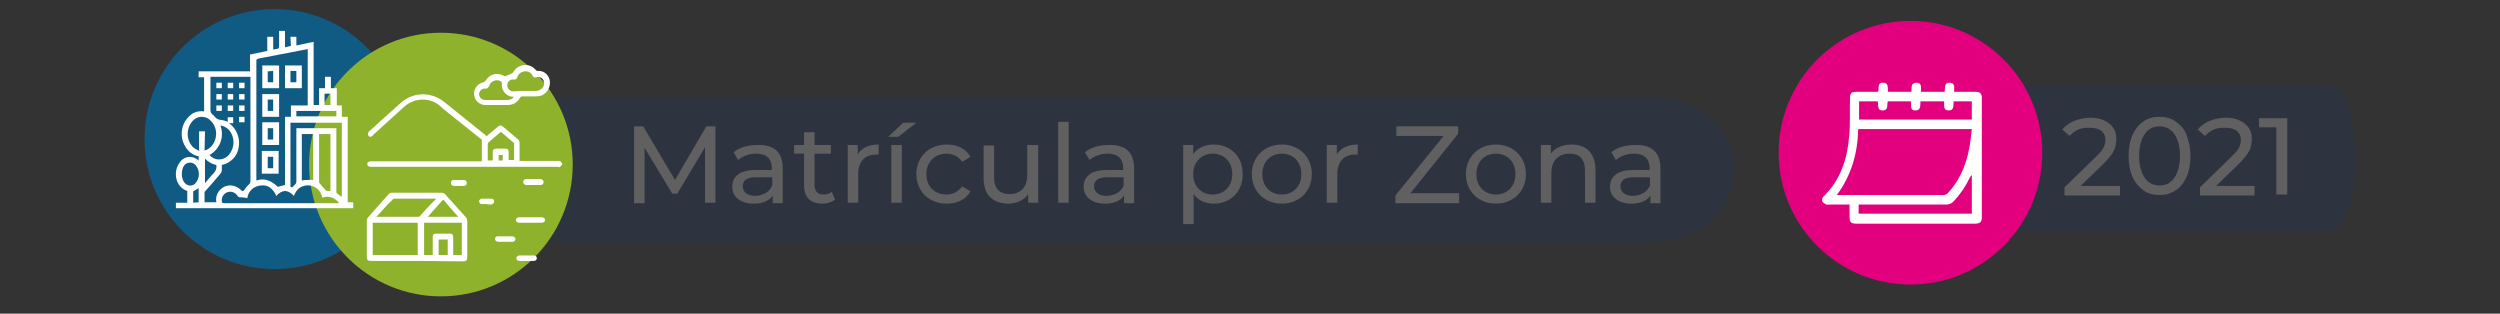 <?xml version="1.0" encoding="utf-8"?>
<!-- Generator: Adobe Illustrator 24.0.2, SVG Export Plug-In . SVG Version: 6.00 Build 0)  -->
<!DOCTYPE svg PUBLIC "-//W3C//DTD SVG 1.1//EN" "http://www.w3.org/Graphics/SVG/1.1/DTD/svg11.dtd">
<svg version="1.1" id="Capa_1" xmlns:x="http://ns.adobe.com/Extensibility/1.0/" xmlns:i="http://ns.adobe.com/AdobeIllustrator/10.0/" xmlns:graph="http://ns.adobe.com/Graphs/1.0/"
	 xmlns="http://www.w3.org/2000/svg" xmlns:xlink="http://www.w3.org/1999/xlink" x="0px" y="0px" viewBox="0 0 550 69"
	 style="enable-background:new 0 0 550 69;" xml:space="preserve">
<rect x="0" y="0" width="550" height="69" fill="#333333" stroke="none"/>
<style type="text/css">
	.st0{opacity:0.15;fill:#143F8B;enable-background:new    ;}
	.st1{fill:#105B83;}
	.st2{fill:#8EB22C;}
	.st3{fill:#FFFFFF;}
	.st4{fill:#E3007E;}
	.st5{enable-background:new    ;}
	.st6{fill:#606060;}
</style>
<title>banner_pw</title>
<g>
	<path class="st0" d="M118.7,21.4H364c9.6,0,17.4,6.9,17.4,15.3V38c0,8.5-7.8,15.3-17.4,15.3H118.7c-9.6,0-17.4-6.9-17.4-15.3v-1.3
		C101.2,28.3,109.1,21.4,118.7,21.4z"/>
	<circle class="st1" cx="60.4" cy="30.6" r="28.6"/>
	<circle class="st2" cx="97" cy="36.2" r="29"/>
	<path class="st3" d="M91.8,57.4H81.7c-0.8,0-1-0.2-1-0.9c0-2.6,0-5.3,0-7.9c0-0.3,0.1-0.6,0.3-0.8c1.5-1.7,3-3.4,4.5-5.1
		c0.2-0.2,0.5-0.3,0.7-0.3c3.7,0,7.3,0,10.9,0c0.3,0,0.6,0.1,0.8,0.3c1.5,1.7,3,3.3,4.5,5c0.3,0.3,0.4,0.6,0.4,1c0,2.6,0,5.2,0,7.8
		c0,0.8-0.2,1-1,1L91.8,57.4z M82,56.1h9.9V49H82V56.1z M96,43.7h-0.2c-3,0-6,0-9,0c-0.2,0-0.4,0.1-0.5,0.3c-1.1,1-2.1,2.2-3.2,3.4
		c-0.1,0.1-0.2,0.2-0.3,0.3h0.1H92c0.2,0,0.3-0.1,0.4-0.2c0.7-0.8,1.4-1.5,2.1-2.3L96,43.7z M93.3,49v7.1h1.9c0-1.3,0-2.6,0-3.9
		c0-0.6,0.2-0.8,0.8-0.8h2.9c0.6,0,0.8,0.2,0.8,0.8v3.5c0,0.2,0,0.3,0,0.4h1.9V49H93.3z M97.5,43.9l-3.4,3.8h6.7L97.5,43.9z
		 M96.5,56.1h2v-3.4h-2V56.1z"/>
	<path class="st3" d="M107,30l2.5-2.1c0.5-0.4,0.7-0.4,1.2,0c1.1,0.9,2.1,1.8,3.2,2.7c0.3,0.2,0.4,0.5,0.4,0.9c0,1.1,0,2.2,0,3.4
		v0.5h8.5c0.2,0,0.4,0,0.5,0.1s0.4,0.4,0.4,0.6s-0.3,0.4-0.5,0.6s-0.3,0-0.5,0H81.6c-0.5,0-0.8-0.2-0.8-0.6s0.3-0.6,0.8-0.6H106
		v-3.1c0-0.5,0-1,0-1.5c0-0.2-0.1-0.3-0.3-0.4l-7.5-6c-0.5-0.4-1-0.8-1.4-1.2c-2.3-2-5.8-1.8-8,0.3c-2.1,1.9-4.3,3.9-6.4,5.8
		l-0.5,0.5c-0.2,0.2-0.6,0.3-0.8,0l0,0c-0.2-0.2-0.2-0.6,0-0.9c0,0,0,0,0.1-0.1c0.8-0.7,1.6-1.4,2.3-2.1l4.6-4.1
		c2.7-2.5,6.7-2.6,9.6-0.3c3.1,2.5,6.1,4.9,9.2,7.4L107,30z M108.4,35.3v-1.8c0-0.5,0.2-0.8,0.8-0.8h1.9c0.6,0,0.8,0.2,0.8,0.8v1.7
		h1.2v-3.6c0-0.1,0-0.2-0.1-0.2l-2.8-2.4c-0.9,0.8-1.8,1.5-2.7,2.3c-0.1,0.1-0.2,0.3-0.2,0.5c0,0.8,0,1.6,0,2.4v1.1H108.4z
		 M110.6,35.3v-1.2h-0.9v1.2H110.6z"/>
	<path class="st3" d="M111.1,16.8l1.4-0.6c0.1-0.1,0.3-0.1,0.4-0.3c0.8-1.5,2.6-2,4-1.3c0.4,0.2,0.7,0.5,1,0.8
		c0.1,0.1,0.2,0.2,0.4,0.2c1.2-0.1,2.3,0.7,2.6,1.9c0.3,1.2-0.2,2.5-1.2,3.2c-0.5,0.4-1.2,0.5-1.8,0.5h-3c-0.2,0-0.4,0.1-0.5,0.3
		c-0.5,1-1.5,1.6-2.7,1.6c-1.7,0-3.3,0-4.9,0c-1.4,0-2.5-1.1-2.5-2.5c0-1.2,0.8-2.2,2-2.5c0.1,0,0.3-0.1,0.4-0.2
		C107.8,16.2,109.3,15.8,111.1,16.8z M115.5,20c0.8,0,1.6,0,2.4,0c0.7,0,1.4-0.4,1.7-1.1c0.2-0.5,0.1-1.1-0.2-1.5
		c-0.3-0.4-0.9-0.6-1.4-0.4c-0.3,0.1-0.7,0-0.8-0.3l0,0c-0.3-0.7-1-1.1-1.8-1s-1.4,0.6-1.6,1.3c-0.1,0.3-0.4,0.6-0.8,0.5
		c-0.7-0.1-1.3,0.4-1.4,1.1c0,0.1,0,0.1,0,0.2c0,0.7,0.6,1.3,1.3,1.3h0.1C113.9,20,114.7,20,115.5,20z M113.1,21.3h-0.3
		c-1.4-0.1-2.4-1.3-2.4-2.6c0-0.1,0-0.2,0-0.4c0-0.2-0.1-0.3-0.2-0.4c-0.8-0.5-1.9-0.2-2.4,0.6c-0.1,0.1-0.1,0.3-0.2,0.4
		c-0.2,0.4-0.3,0.6-0.8,0.6c-0.7-0.1-1.3,0.4-1.4,1.1v0.1c0,0.7,0.6,1.3,1.3,1.3c0,0,0,0,0.1,0c1.6,0,3.3,0,4.9,0
		C112.3,22,112.8,21.7,113.1,21.3z"/>
	<path class="st3" d="M116.7,47.8h2.4c0.5,0,0.8,0.2,0.8,0.6s-0.3,0.6-0.8,0.6h-4.8c-0.5,0-0.8-0.2-0.8-0.6s0.3-0.6,0.8-0.6H116.7z"
		/>
	<path class="st3" d="M111.2,53.2h-1.5c-0.5,0-0.8-0.3-0.8-0.6c0-0.4,0.3-0.7,0.7-0.6l0,0h3.1c0.4,0,0.7,0.3,0.7,0.6
		s-0.3,0.6-0.7,0.6H111.2z"/>
	<path class="st3" d="M117.3,40.7h-1.5c-0.4,0-0.7-0.3-0.7-0.7c0-0.3,0.3-0.6,0.6-0.6c0,0,0,0,0.1,0h3.1c0.4,0,0.7,0.3,0.7,0.7
		c0,0.3-0.3,0.6-0.6,0.6c0,0,0,0-0.1,0H117.3z"/>
	<path class="st3" d="M115.9,56.2h1.5c0.4,0,0.7,0.2,0.7,0.6s-0.3,0.6-0.7,0.6h-3.1c-0.5,0-0.7-0.3-0.7-0.6s0.3-0.6,0.7-0.6H115.9z"
		/>
	<path class="st3" d="M107,44.9c-0.3,0-0.7,0-1,0s-0.6-0.3-0.6-0.6s0.3-0.6,0.6-0.6l0,0h2.1c0.3,0,0.6,0.2,0.6,0.5c0,0,0,0,0,0.1
		c0,0.4-0.2,0.6-0.7,0.7L107,44.9L107,44.9z"/>
	<path class="st3" d="M100.9,40.9h-1c-0.4,0-0.7-0.2-0.7-0.6c0-0.4,0.2-0.7,0.6-0.7c0.1,0,0.1,0,0.2,0h2c0.5,0,0.7,0.3,0.7,0.7
		s-0.3,0.6-0.7,0.6H100.9z"/>
	<path class="st3" d="M63.9,8.1h1.3V10L69,9.2v13.9h1.2v-3.7h1.3v-2.5h1.3v2.5h1.3v3.8h1.1v2.5h1.3v18.8h1.2v1.3h-39v-1.2h2.5V42
		c-2.6-0.8-3.2-4.2-1.7-6.2c0.8-1.3,2.5-1.7,3.8-0.8c0.1,0.1,0.2,0.1,0.2,0.2l0.2,0.1v-0.9c-0.9-0.2-1.7-0.6-2.3-1.3
		c-2-2.2-1.9-5.6,0.3-7.6c0.3-0.2,0.5-0.5,0.8-0.6c0.7-0.4,1.6-0.5,2.4-0.4V17h-1.2v-1.3H55V12l3.8-0.8V8.1h1.3v2.8
		c0.4-0.1,0.8-0.1,1.1-0.2c0.1-0.1,0.2-0.2,0.2-0.3c0-1,0-2.1,0-3.1V6.8h1.3v3.6l1.3-0.3L63.9,8.1z M48.8,36.3c0,0.4,0,0.7,0,1.1
		c0,0.3-0.1,0.6-0.3,0.8c-1.1,1.3-2.2,2.6-3.3,3.8c-0.1,0.1-0.2,0.2-0.2,0.3c0,0.7,0,1.5,0,2.2h2.6c-0.3-1.4,0.5-2.8,1.7-3.4
		c1.2-0.6,2.7-0.3,3.7,0.7c0.4,0.4,0.5,0.3,0.8-0.1c0.3-0.4,0.6-0.8,1-1.2c0.2-0.1,0.3-0.4,0.3-0.6c0-7.5,0-15.1,0-22.6v-0.4h-8.8
		c0,2.4,0,4.8,0,7.2c0,0.5,0.1,0.9,0.6,1.2c0.1,0.1,0.2,0.2,0.3,0.3c0.3,0.5,0.9,0.8,1.6,0.8c0.5,0.1,0.9,0.2,1.3,0.4v-1h1.2v1.3
		h-0.9c1.7,1.2,2.5,3.4,2.1,5.4C52.2,34.4,50.7,35.9,48.8,36.3z M67.7,10.8L67.7,10.8c-3.7,0.7-7.2,1.4-10.9,2.1
		c-0.3,0.1-0.4,0.2-0.4,0.5c0,8.6,0,17.2,0,25.8v0.5c0.9-0.3,1.8-0.3,2.6,0s1.5,0.8,2.1,1.4l1.6-0.4v-15H64v-2.5h3.7V10.8z
		 M70.9,43.5l-0.1-0.4c-0.5-1.7-2.2-2.7-3.9-2.2c-0.9,0.2-1.6,0.8-2,1.7c-0.1,0.2-0.2,0.3-0.3,0.5c-0.4-0.6-1.1-1-1.9-1.1
		c-0.8,0.1-1.4,0.5-1.9,1.1c-0.7-1.5-1.7-2.5-3.4-2.3c-1.5,0.1-2.8,1.2-3,2.8c-0.4-0.1-0.9-0.2-1.4-0.2c-0.3,0.1-0.7-0.1-0.8-0.4
		c-0.5-0.7-1.4-1-2.2-0.7s-1.3,1.1-1.2,1.9c0,0.3,0,0.5,0.5,0.5c8.3,0,16.6,0,25,0h0.3C73.7,43.4,72.2,43,70.9,43.5z M75.2,27H63.9
		c0,0.1,0,0.2,0,0.2v13.6c0,0,0,0.1,0,0.2s0.1,0.2,0.2,0.2s0.2,0,0.3-0.1c0.2-0.2,0.3-0.3,0.5-0.5s0.3-0.4,0.3-0.7
		c0-3.7,0-7.5,0-11.2v-0.5H74V35c0,2.4,0,4.7,0,7.1c0,0.1,0,0.3,0.1,0.4c0.3,0.3,0.7,0.5,1.1,0.8V27z M45,33.1
		c0.6-0.1,1.1-0.5,1.5-0.9c1.4-1.6,1.4-4,0-5.5c-1-1.2-2.7-1.3-3.8-0.4c-1.7,1.5-1.9,4.2-0.4,5.9c0.2,0.2,0.4,0.4,0.6,0.5
		c0.3,0.2,0.6,0.3,0.9,0.5v-4.3h1.3L45,33.1z M70.2,29.5v0.1c0,3.5,0,7,0,10.5c0,0.1,0.1,0.2,0.2,0.3c0.4,0.5,0.8,1,1.2,1.4
		c0.1,0.1,0.2,0.2,0.3,0.2c0.3,0,0.5,0,0.8,0V29.5H70.2z M68.9,39.6V29.5h-2.5v10.2c0.4-0.1,0.8-0.1,1.2-0.1
		C68.1,39.5,68.5,39.6,68.9,39.6z M48.5,27.6c0.9,2.5-0.1,5.2-2.4,6.5c1,1.2,2.7,1.3,3.9,0.3c0.2-0.1,0.3-0.3,0.4-0.4
		c1.3-1.6,1.3-3.8,0-5.4C49.9,28.1,49.2,27.7,48.5,27.6L48.5,27.6z M40,38.3c0,0.7,0.2,1.5,0.7,2c0.5,0.6,1.5,0.7,2.1,0.2
		c0.1,0,0.1-0.1,0.2-0.2c1-1.1,1-2.9,0-4c-0.5-0.6-1.5-0.7-2.2-0.2c-0.1,0.1-0.1,0.1-0.2,0.2C40.2,36.8,40,37.5,40,38.3z M74,24.4
		h-8.8v1.2H74V24.4z M45.1,40.3c0.7-0.8,1.3-1.6,2-2.3c0.4-0.4,0.6-1.1,0.5-1.7c-1-0.2-1.8-0.7-2.5-1.4V40.3z M43.7,44.5v-3.1
		l-1.2,0.7v2.5L43.7,44.5z M72.7,23.1v-2.5h-1.3v2.5H72.7z"/>
	<path class="st3" d="M48.8,19.4h-1.2v-1.2h1.2V19.4z"/>
	<path class="st3" d="M51.3,19.4h-1.2v-1.2h1.2V19.4z"/>
	<path class="st3" d="M52.6,18.2h1.2v1.2h-1.2V18.2z"/>
	<path class="st3" d="M47.6,21.9v-1.2h1.2v1.2H47.6z"/>
	<path class="st3" d="M51.3,21.9h-1.2v-1.2h1.2V21.9z"/>
	<path class="st3" d="M53.8,21.9h-1.2v-1.2h1.2V21.9z"/>
	<path class="st3" d="M53.8,23.2v1.2h-1.2v-1.2H53.8z"/>
	<path class="st3" d="M53.8,26.9h-1.2v-1.2h1.2V26.9z"/>
	<path class="st3" d="M48.8,23.2v1.2h-1.2v-1.2H48.8z"/>
	<path class="st3" d="M51.3,24.4h-1.2v-1.2h1.2V24.4z"/>
	<path class="st3" d="M61.4,19.4h-3.7v-5h3.7V19.4z M58.9,15.7v2.4h1.2v-2.5L58.9,15.7z"/>
	<path class="st3" d="M62.7,14.4h3.7v5h-3.7V14.4z M63.9,18.1h1.3v-2.5h-1.3C63.9,15.6,63.9,18.1,63.9,18.1z"/>
	<path class="st3" d="M57.7,20.7h3.7v5h-3.7V20.7z M58.9,21.9v2.5h1.2v-2.5H58.9z"/>
	<path class="st3" d="M61.4,31.9h-3.7v-5h3.7V31.9z M58.9,30.7h1.2v-2.5h-1.2V30.7z"/>
	<path class="st3" d="M57.6,38.2v-5h3.7v5H57.6z M58.9,34.5V37h1.2v-2.5H58.9z"/>
</g>
<g>
	<path class="st0" d="M436.5,18.9h76.2c3,0,5.4,6.9,5.4,15.5v1c0,8.5-2.4,15.5-5.4,15.5h-76.2c-3,0-5.4-6.9-5.4-15.5v-1
		C431.2,25.8,433.6,18.9,436.5,18.9z"/>
	<circle class="st4" cx="420.3" cy="33.6" r="29"/>
	<g>
		<g>
			<path class="st3" d="M406.9,45c-1.5,0-3,0-4.4,0c-0.3,0-0.5,0.1-0.7,0c-0.3-0.2-0.8-0.4-0.9-0.7s0-0.9,0.3-1.1
				c3.7-3.6,5.2-8.2,5.6-13.1c0.3-2.8,0.1-5.6,0.2-8.5c0-1.1,0.3-1.4,1.4-1.4c1.5,0,3.1,0,4.6,0c0,0,0.1,0,0.2-0.1
				c0.2-0.7-0.2-2,1.1-1.9c1.3,0,0.9,1.2,1.1,2c1.7,0,3.4,0,5.1,0c0.1-0.8-0.2-2,1.1-2c1.3,0,1,1.1,1,2c1.7,0,3.4,0,5.2,0
				c0.2-0.8-0.2-2.1,1.2-2c1.2,0.1,0.9,1.1,0.9,2c0.2,0,0.5,0,0.7,0c1.4,0,2.8,0,4.1,0c0.9,0,1.3,0.4,1.3,1.3c0,8.8,0,17.6,0,26.4
				c0,0.9-0.4,1.3-1.5,1.3c-7.2,0-14.3,0-21.5,0c-1.5,0-3.1,0-4.6,0c-1.2,0-1.5-0.3-1.5-1.5C406.9,46.8,406.9,45.9,406.9,45z
				 M404.1,42.9c0.3,0,0.5,0,0.7,0c7.6,0,15.2,0,22.8,0c0.4,0,0.8-0.2,1-0.5c2.5-2.7,3.9-6,4.6-9.6c0.3-1.4,0.4-2.9,0.6-4.4
				c-8.4,0-16.7,0-25,0C408.7,33.7,407.3,38.6,404.1,42.9z M422.5,22.3c-0.1,0.8,0.2,1.9-1,2c-1.4,0.1-1-1.2-1.1-2
				c-1.7,0-3.4,0-5.1,0c-0.2,0.8,0.2,1.9-1,2c-1.4,0.1-1-1.2-1.2-2c-1.4,0-2.7,0-4.1,0c0,1.4,0,2.7,0,4c8.3,0,16.6,0,24.8,0
				c0-1.4,0-2.7,0-4c-1.4,0-2.7,0-4,0c-0.1,0.8,0.2,2-1.1,2c-1.3,0-0.9-1.2-1-2C425.9,22.3,424.2,22.3,422.5,22.3z M433.8,38.5
				L433.8,38.5c-0.2,0.2-0.3,0.4-0.4,0.5c-0.9,1.9-2.1,3.7-3.6,5.3c-0.5,0.5-1,0.7-1.7,0.7c-6.1,0-12.2,0-18.3,0c-0.3,0-0.6,0-0.9,0
				c0,0.7,0,1.4,0,2c8.3,0,16.6,0,24.9,0C433.8,44.1,433.8,41.3,433.8,38.5z"/>
		</g>
	</g>
	<g class="st5">
		<path class="st6" d="M454.2,42.8v-1.6l6.8-6.6c0.6-0.6,1.1-1.1,1.4-1.5s0.5-0.8,0.6-1.2c0.1-0.4,0.2-0.7,0.2-1.1
			c0-0.9-0.3-1.5-0.9-2s-1.5-0.7-2.7-0.7c-0.9,0-1.7,0.1-2.4,0.4s-1.3,0.8-1.9,1.4l-1.6-1.4c0.6-0.8,1.5-1.4,2.6-1.9
			c1.1-0.4,2.3-0.7,3.6-0.7c1.2,0,2.2,0.2,3,0.6c0.9,0.4,1.5,0.9,2,1.6s0.7,1.5,0.7,2.5c0,0.5-0.1,1.1-0.2,1.6s-0.4,1.1-0.8,1.7
			c-0.4,0.6-1,1.3-1.7,2l-6.1,5.9l-0.6-0.9h10.2V43h-12.2V42.8z"/>
		<path class="st6" d="M475.1,42.9c-1.3,0-2.5-0.3-3.5-1s-1.8-1.6-2.4-2.9c-0.6-1.3-0.9-2.8-0.9-4.7c0-1.8,0.3-3.4,0.9-4.7
			s1.4-2.3,2.4-2.9c1-0.7,2.2-1,3.5-1s2.5,0.3,3.5,1s1.9,1.6,2.4,2.9s0.9,2.8,0.9,4.7c0,1.8-0.3,3.4-0.9,4.7s-1.4,2.3-2.4,2.9
			C477.6,42.6,476.4,42.9,475.1,42.9z M475.1,40.8c0.9,0,1.7-0.2,2.3-0.7c0.7-0.5,1.2-1.2,1.6-2.2s0.6-2.2,0.6-3.6
			c0-1.4-0.2-2.6-0.6-3.6s-0.9-1.7-1.6-2.2s-1.4-0.7-2.3-0.7s-1.7,0.2-2.3,0.7c-0.7,0.5-1.2,1.2-1.6,2.2s-0.6,2.2-0.6,3.6
			s0.2,2.6,0.6,3.6s0.9,1.7,1.6,2.2C473.4,40.6,474.2,40.8,475.1,40.8z"/>
		<path class="st6" d="M484,42.8v-1.6l6.8-6.6c0.6-0.6,1.1-1.1,1.4-1.5s0.5-0.8,0.6-1.2c0.1-0.4,0.2-0.7,0.2-1.1
			c0-0.9-0.3-1.5-0.9-2s-1.5-0.7-2.7-0.7c-0.9,0-1.7,0.1-2.4,0.4s-1.3,0.8-1.9,1.4l-1.6-1.4c0.6-0.8,1.5-1.4,2.6-1.9
			c1.1-0.4,2.3-0.7,3.6-0.7c1.2,0,2.2,0.2,3,0.6c0.9,0.4,1.5,0.9,2,1.6s0.7,1.5,0.7,2.5c0,0.5-0.1,1.1-0.2,1.6s-0.4,1.1-0.8,1.7
			c-0.4,0.6-1,1.3-1.7,2l-6.1,5.9l-0.6-0.9h10V43h-12V42.8z"/>
		<path class="st6" d="M500.8,42.8V26.9l1,1.1H497v-2h6.2v16.8H500.8z"/>
	</g>
</g>
<g>
	<path class="st6" d="M155.1,44.6l0-12.2L149,42.6h-1.1l-6.1-10.1v12.2h-2.3V27.8h2l7,11.8l6.9-11.8h2l0,16.8H155.1z"/>
	<path class="st6" d="M172.2,37v7.7H170V43c-0.8,1.2-2.2,1.8-4.2,1.8c-2.9,0-4.7-1.5-4.7-3.7c0-2,1.3-3.7,5.1-3.7h3.6v-0.5
		c0-1.9-1.1-3.1-3.4-3.1c-1.5,0-3,0.5-4,1.4l-1-1.7c1.3-1.1,3.2-1.6,5.3-1.6C170.3,31.8,172.2,33.5,172.2,37z M169.9,40.8V39h-3.6
		c-2.3,0-2.9,0.9-2.9,2c0,1.3,1.1,2.1,2.8,2.1C168,43,169.3,42.2,169.9,40.8z"/>
	<path class="st6" d="M183.7,43.9c-0.7,0.6-1.8,0.9-2.8,0.9c-2.6,0-4-1.4-4-4v-7h-2.2v-1.9h2.2v-2.8h2.3v2.8h3.6v1.9h-3.6v6.9
		c0,1.4,0.7,2.1,2,2.1c0.7,0,1.3-0.2,1.8-0.6L183.7,43.9z"/>
	<path class="st6" d="M193.3,31.8V34c-0.2,0-0.4,0-0.5,0c-2.5,0-4,1.5-4,4.3v6.3h-2.3V31.9h2.2v2.1C189.5,32.6,191,31.8,193.3,31.8z
		"/>
	<path class="st6" d="M198.7,27h2.9l-4,3.1h-2.2L198.7,27z M196.1,31.9h2.3v12.7h-2.3V31.9z"/>
	<path class="st6" d="M201.6,38.3c0-3.8,2.8-6.5,6.7-6.5c2.3,0,4.2,0.9,5.2,2.7l-1.8,1.1c-0.8-1.2-2.1-1.8-3.5-1.8
		c-2.5,0-4.4,1.8-4.4,4.5c0,2.8,1.9,4.5,4.4,4.5c1.4,0,2.6-0.6,3.5-1.8l1.8,1.1c-1,1.8-2.9,2.7-5.2,2.7
		C204.4,44.8,201.6,42.1,201.6,38.3z"/>
	<path class="st6" d="M228.4,31.9v12.7h-2.2v-1.9c-0.9,1.3-2.5,2.1-4.3,2.1c-3.3,0-5.5-1.8-5.5-5.5v-7.3h2.3V39
		c0,2.5,1.2,3.7,3.4,3.7c2.4,0,3.9-1.5,3.9-4.2v-6.6H228.4z"/>
	<path class="st6" d="M232.8,26.8h2.3v17.8h-2.3V26.8z"/>
	<path class="st6" d="M249.5,37v7.7h-2.2V43c-0.8,1.2-2.2,1.8-4.2,1.8c-2.9,0-4.7-1.5-4.7-3.7c0-2,1.3-3.7,5.1-3.7h3.6v-0.5
		c0-1.9-1.1-3.1-3.4-3.1c-1.5,0-3,0.5-4,1.4l-1-1.7c1.3-1.1,3.2-1.6,5.3-1.6C247.6,31.8,249.5,33.5,249.5,37z M247.2,40.8V39h-3.6
		c-2.3,0-2.9,0.9-2.9,2c0,1.3,1.1,2.1,2.8,2.1C245.3,43,246.7,42.2,247.2,40.8z"/>
	<path class="st6" d="M273.4,38.3c0,3.9-2.7,6.5-6.4,6.5c-1.8,0-3.4-0.7-4.4-2.1v6.6h-2.3V31.9h2.2v2c1-1.4,2.7-2.1,4.5-2.1
		C270.7,31.8,273.4,34.4,273.4,38.3z M271.1,38.3c0-2.7-1.8-4.5-4.3-4.5c-2.4,0-4.3,1.8-4.3,4.5c0,2.7,1.8,4.5,4.3,4.5
		C269.3,42.8,271.1,41,271.1,38.3z"/>
	<path class="st6" d="M275.4,38.3c0-3.8,2.8-6.5,6.6-6.5s6.6,2.7,6.6,6.5c0,3.8-2.8,6.5-6.6,6.5S275.4,42.1,275.4,38.3z M286.3,38.3
		c0-2.7-1.8-4.5-4.3-4.5s-4.3,1.8-4.3,4.5c0,2.7,1.8,4.5,4.3,4.5S286.3,41,286.3,38.3z"/>
	<path class="st6" d="M298.7,31.8V34c-0.2,0-0.4,0-0.5,0c-2.5,0-4,1.5-4,4.3v6.3h-2.3V31.9h2.2v2.1
		C294.9,32.6,296.5,31.8,298.7,31.8z"/>
	<path class="st6" d="M321,42.6v2.1h-14V43l10.6-13.1h-10.4v-2.1h13.6v1.6l-10.5,13.1H321z"/>
	<path class="st6" d="M322.5,38.3c0-3.8,2.8-6.5,6.6-6.5s6.6,2.7,6.6,6.5c0,3.8-2.8,6.5-6.6,6.5S322.5,42.1,322.5,38.3z M333.4,38.3
		c0-2.7-1.8-4.5-4.3-4.5s-4.3,1.8-4.3,4.5c0,2.7,1.8,4.5,4.3,4.5S333.4,41,333.4,38.3z"/>
	<path class="st6" d="M351,37.3v7.3h-2.3v-7.1c0-2.5-1.2-3.7-3.4-3.7c-2.4,0-4,1.5-4,4.2v6.6h-2.3V31.9h2.2v1.9c0.9-1.3,2.6-2,4.6-2
		C348.8,31.8,351,33.6,351,37.3z"/>
	<path class="st6" d="M365.3,37v7.7h-2.2V43c-0.8,1.2-2.2,1.8-4.2,1.8c-2.9,0-4.7-1.5-4.7-3.7c0-2,1.3-3.7,5.1-3.7h3.6v-0.5
		c0-1.9-1.1-3.1-3.4-3.1c-1.5,0-3,0.5-4,1.4l-1-1.7c1.3-1.1,3.2-1.6,5.3-1.6C363.3,31.8,365.3,33.5,365.3,37z M363,40.8V39h-3.6
		c-2.3,0-2.9,0.9-2.9,2c0,1.3,1.1,2.1,2.8,2.1C361.1,43,362.4,42.2,363,40.8z"/>
</g>
</svg>
